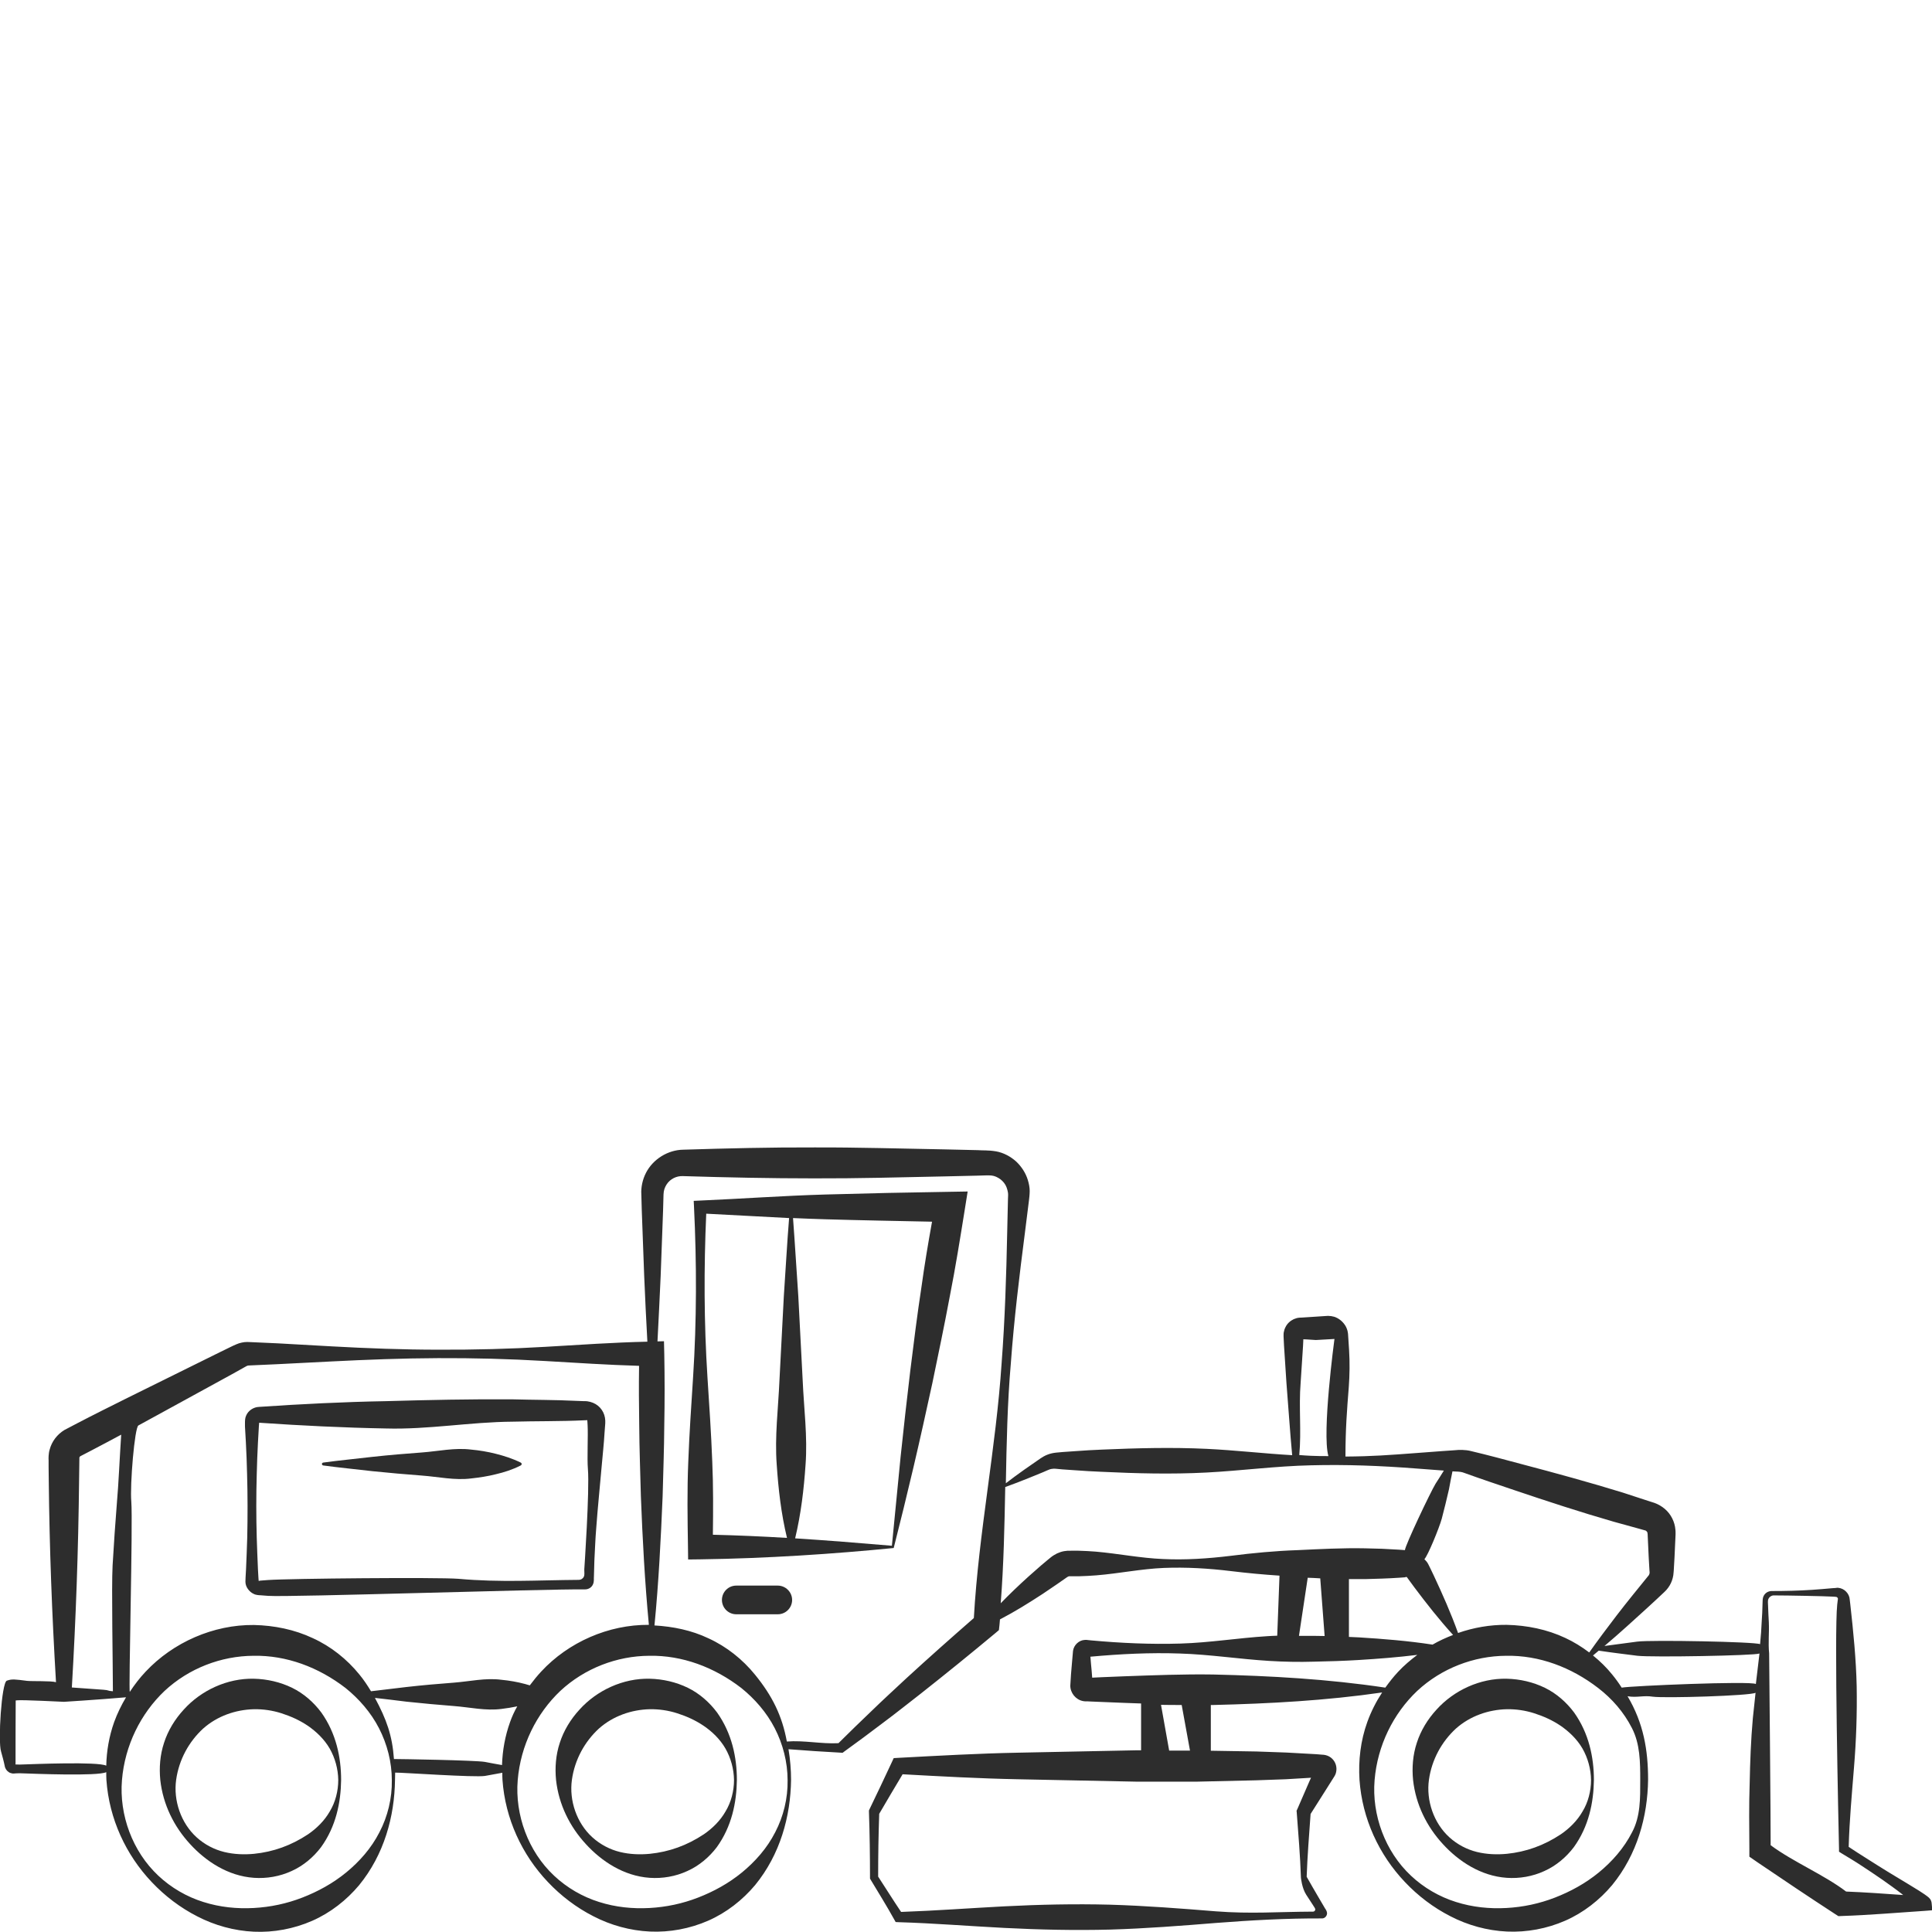 <?xml version="1.0" encoding="utf-8"?>
<!-- Generator: Adobe Illustrator 24.1.2, SVG Export Plug-In . SVG Version: 6.00 Build 0)  -->
<svg version="1.1" id="Layer_1" xmlns="http://www.w3.org/2000/svg" xmlns:xlink="http://www.w3.org/1999/xlink" x="0px" y="0px"
	 viewBox="0 0 128 128" style="enable-background:new 0 0 128 128;" xml:space="preserve">
<style type="text/css">
	.st0{fill:#2D2D2D;}
</style>
<g>
	<path class="st0" d="M19.35,111.82c-0.78-0.38-1.65-0.58-2.53-0.6c-1.76-0.04-3.5,0.77-4.65,2.05c-0.58,0.63-1.04,1.38-1.3,2.19
		c-0.27,0.81-0.33,1.66-0.25,2.47c0.18,1.63,0.91,3.09,1.97,4.24c1.04,1.14,2.51,2.12,4.23,2.24c0.85,0.06,1.72-0.09,2.5-0.45
		c0.78-0.35,1.45-0.92,1.95-1.58c0.99-1.37,1.31-2.96,1.33-4.45c0-1.5-0.33-3.09-1.31-4.47C20.79,112.79,20.13,112.2,19.35,111.82z
		 M22.41,117.93c0,0.73-0.19,1.47-0.56,2.08c-0.36,0.63-0.88,1.13-1.43,1.51c-1.13,0.75-2.31,1.17-3.59,1.3
		c-0.64,0.06-1.31,0.04-1.97-0.12c-0.66-0.16-1.3-0.49-1.83-0.97c-1.05-0.95-1.55-2.45-1.36-3.81c0.19-1.36,0.86-2.54,1.78-3.39
		c0.94-0.84,2.16-1.26,3.38-1.29c0.61-0.01,1.23,0.08,1.82,0.27c0.59,0.19,1.19,0.45,1.75,0.83c0.55,0.38,1.08,0.88,1.44,1.5
		C22.2,116.47,22.4,117.2,22.41,117.93z"/>
	<path class="st0" d="M45.57,111.82c-0.78-0.38-1.65-0.58-2.53-0.6c-1.76-0.04-3.5,0.77-4.65,2.05c-0.58,0.63-1.04,1.38-1.3,2.19
		c-0.27,0.81-0.33,1.66-0.25,2.47c0.18,1.63,0.91,3.09,1.97,4.24c1.04,1.14,2.51,2.12,4.23,2.24c0.85,0.06,1.72-0.09,2.5-0.45
		c0.78-0.35,1.45-0.92,1.95-1.58c0.99-1.37,1.31-2.96,1.33-4.45c0-1.5-0.33-3.09-1.31-4.47C47.01,112.79,46.35,112.2,45.57,111.82z
		 M48.63,117.93c0,0.73-0.19,1.47-0.56,2.08c-0.36,0.63-0.88,1.13-1.43,1.51c-1.13,0.75-2.31,1.17-3.59,1.3
		c-0.64,0.06-1.31,0.04-1.97-0.12c-0.66-0.16-1.3-0.49-1.83-0.97c-1.05-0.95-1.55-2.45-1.36-3.81c0.19-1.36,0.86-2.54,1.78-3.39
		c0.94-0.84,2.16-1.26,3.38-1.29c0.61-0.01,1.23,0.08,1.82,0.27c0.59,0.19,1.19,0.45,1.75,0.83c0.56,0.38,1.08,0.88,1.44,1.5
		C48.42,116.47,48.62,117.2,48.63,117.93z"/>
	<path class="st0" d="M102.35,111.82c-0.78-0.38-1.65-0.58-2.53-0.6c-1.76-0.04-3.5,0.77-4.65,2.05c-0.58,0.63-1.04,1.38-1.3,2.19
		c-0.27,0.81-0.33,1.66-0.25,2.47c0.18,1.63,0.91,3.09,1.97,4.24c1.04,1.14,2.51,2.12,4.23,2.24c0.85,0.06,1.72-0.09,2.5-0.45
		c0.78-0.35,1.45-0.92,1.95-1.58c0.99-1.37,1.31-2.96,1.33-4.45c0-1.5-0.33-3.09-1.31-4.47
		C103.79,112.79,103.13,112.2,102.35,111.82z M105.41,117.93c0,0.73-0.19,1.47-0.56,2.08c-0.36,0.63-0.88,1.13-1.43,1.51
		c-1.13,0.75-2.31,1.17-3.59,1.3c-0.64,0.06-1.31,0.04-1.97-0.12c-0.66-0.16-1.3-0.49-1.83-0.97c-1.05-0.95-1.55-2.45-1.36-3.81
		c0.19-1.36,0.86-2.54,1.78-3.39c0.94-0.84,2.16-1.26,3.38-1.29c0.61-0.01,1.23,0.08,1.82,0.27c0.59,0.19,1.19,0.45,1.75,0.83
		c0.55,0.38,1.08,0.88,1.44,1.5C105.2,116.47,105.4,117.2,105.41,117.93z"/>
	<path class="st0" d="M54.66,79.14c-2.76,0.08-5.51,0.28-8.27,0.4l-0.43,0.02l0.02,0.4c0.18,3.75,0.18,7.51-0.06,11.26
		c-0.12,1.88-0.25,3.75-0.32,5.63c-0.08,1.88-0.05,3.75-0.02,5.63l0.01,0.84l0.81-0.01c4.42-0.06,8.86-0.36,12.81-0.75
		c0.44-1.73,0.88-3.52,1.31-5.35c0.43-1.83,0.84-3.69,1.25-5.57c0.39-1.89,0.79-3.79,1.15-5.72c0.38-1.92,0.69-3.86,1-5.79
		l0.19-1.19l-1.18,0.02C60.17,79,57.42,79.06,54.66,79.14z M51.46,97.04c0.11,1.62,0.29,3.23,0.68,4.85
		c-1.66-0.1-3.29-0.17-4.91-0.21c0.02-1.61,0.03-3.22-0.04-4.82c-0.07-1.88-0.2-3.75-0.32-5.63c-0.23-3.61-0.24-7.22-0.08-10.82
		c1.83,0.09,3.66,0.2,5.49,0.29c-0.14,1.73-0.23,3.46-0.35,5.19l-0.29,5.58C51.56,93.32,51.32,95.18,51.46,97.04z M61.05,85.26
		c-0.28,1.83-0.51,3.68-0.74,5.54c-0.22,1.87-0.44,3.76-0.64,5.69l-0.58,5.92c-2.24-0.19-4.35-0.36-6.41-0.49
		c0.39-1.63,0.58-3.26,0.69-4.88c0.14-1.86-0.11-3.72-0.19-5.58l-0.29-5.58c-0.12-1.73-0.22-3.45-0.35-5.18
		c0.71,0.03,1.42,0.06,2.13,0.08c2.36,0.07,4.72,0.11,7.08,0.16C61.49,82.38,61.25,83.81,61.05,85.26z"/>
	<path class="st0" d="M127.98,126.13c0-0.07-0.02-0.15-0.05-0.22c-0.02-0.03-0.04-0.07-0.05-0.09l-0.02-0.02l-0.07-0.08l-0.11-0.09
		l-0.18-0.13l-0.35-0.23l-0.7-0.43l-1.39-0.84c-0.46-0.28-0.91-0.57-1.37-0.86c-0.41-0.25-0.81-0.52-1.21-0.78
		c0.05-1.75,0.21-3.49,0.35-5.24c0.15-1.8,0.21-3.6,0.18-5.4c-0.04-1.8-0.22-3.6-0.42-5.4l-0.04-0.34c-0.01-0.2-0.1-0.39-0.24-0.53
		c-0.13-0.14-0.32-0.23-0.5-0.25c-0.05-0.01-0.09-0.01-0.14,0l-0.08,0.01l-0.17,0.01c-0.45,0.04-0.9,0.08-1.35,0.11
		c-0.9,0.06-1.8,0.08-2.69,0.08c-0.22,0-0.43,0.12-0.53,0.32c-0.05,0.09-0.07,0.22-0.07,0.31l-0.01,0.27
		c-0.01,0.36-0.02,0.72-0.05,1.08c-0.02,0.51-0.06,1.03-0.11,1.54c-0.34-0.16-7.18-0.29-8.13-0.17c-0.73,0.1-1.45,0.19-2.18,0.29
		c0.51-0.43,1.01-0.87,1.51-1.32c0.43-0.39,0.86-0.78,1.29-1.17l0.64-0.59l0.32-0.3l0.16-0.15c0.06-0.06,0.09-0.08,0.18-0.18
		c0.16-0.18,0.29-0.39,0.37-0.62c0.04-0.11,0.07-0.23,0.09-0.35c0.02-0.12,0.02-0.26,0.03-0.31l0.05-0.87l0.04-0.87l0.02-0.43
		l0.01-0.22l0-0.12c0-0.06,0-0.13-0.01-0.2c-0.04-0.52-0.29-1.03-0.7-1.38c-0.2-0.17-0.44-0.31-0.69-0.4l-0.44-0.14l-1.65-0.54
		c-2.21-0.68-4.44-1.29-6.68-1.88c-1.12-0.3-2.23-0.6-3.37-0.87c-0.37-0.1-0.83-0.09-1.07-0.06l-0.87,0.06l-1.73,0.13
		c-1.73,0.13-2.92,0.22-4.66,0.23c0-1.83,0.1-3.07,0.22-4.6c0.06-0.82,0.07-1.64,0.02-2.46l-0.04-0.61l-0.02-0.31l-0.01-0.15
		c-0.01-0.07-0.02-0.15-0.04-0.22c-0.04-0.14-0.1-0.28-0.19-0.4c-0.17-0.24-0.41-0.42-0.68-0.51c-0.14-0.04-0.28-0.06-0.42-0.06
		l-0.16,0.01l-0.61,0.04l-0.61,0.04l-0.31,0.02l-0.21,0.01c-0.13,0.01-0.25,0.05-0.37,0.1c-0.23,0.11-0.43,0.29-0.54,0.52
		c-0.06,0.11-0.1,0.24-0.12,0.36c-0.01,0.06-0.01,0.13-0.01,0.19l0,0.08l0.03,0.61l0.16,2.46c0.13,1.6,0.23,3.19,0.38,4.79
		c-1.89-0.11-3.77-0.33-5.66-0.42c-2.31-0.11-4.62-0.05-6.94,0.05c-0.58,0.02-1.16,0.06-1.73,0.1l-0.87,0.06l-0.44,0.04
		c-0.19,0.02-0.38,0.06-0.56,0.13c-0.17,0.06-0.37,0.18-0.47,0.25l-0.36,0.25l-0.72,0.5c-0.41,0.29-0.82,0.59-1.22,0.9
		c0.05-2.65,0.1-5.3,0.33-7.94c0.21-2.88,0.56-5.76,0.93-8.63l0.27-2.16l0.03-0.27c0.01-0.12,0.02-0.24,0.02-0.36
		c0-0.24-0.05-0.49-0.12-0.72c-0.14-0.47-0.42-0.9-0.78-1.24c-0.37-0.33-0.83-0.58-1.33-0.67c-0.56-0.09-0.85-0.05-1.22-0.08
		l-2.17-0.05c-2.89-0.05-5.78-0.14-8.66-0.13c-2.89-0.01-5.78,0.06-8.66,0.15c-1.03,0.01-2.02,0.63-2.48,1.53
		c-0.23,0.44-0.34,0.97-0.31,1.43l0.03,1.08l0.16,4.34c0.06,1.45,0.13,2.89,0.21,4.34c-2.25,0.05-4.5,0.21-6.75,0.34
		c-2.36,0.14-4.72,0.2-7.08,0.19c-2.36,0-4.72-0.09-7.08-0.22L18.41,89l-1.77-0.08l-0.25-0.01c-0.12,0-0.25,0.01-0.37,0.04
		c-0.24,0.04-0.5,0.18-0.6,0.22l-0.8,0.39L8.27,92.7c-1.06,0.53-2.11,1.05-3.16,1.6l-0.84,0.44c-0.48,0.29-0.84,0.76-0.98,1.3
		c-0.08,0.25-0.08,0.61-0.07,0.7l0,0.44l0.01,0.89c0.05,4.57,0.21,8.81,0.48,13.38c-0.32-0.1-1.61-0.05-1.93-0.09l-0.48-0.06
		l-0.24-0.02l-0.12-0.01c0.01,0-0.14,0-0.22,0.01c-0.09,0.01-0.18,0.04-0.27,0.07c-0.35,0.14-0.59,4.05-0.38,4.69l0.13,0.48
		c0.02,0.08,0.04,0.16,0.06,0.24l0.07,0.32c0.06,0.18,0.19,0.32,0.35,0.38c0.08,0.03,0.17,0.05,0.25,0.04l0.12-0.01
		c0.16-0.01,0.32-0.01,0.48,0c0.64,0.02,4.95,0.2,5.51-0.08c0,0.17,0,0.35,0.01,0.52c0.18,2.57,1.29,4.96,3.01,6.77
		c0.86,0.91,1.88,1.69,3.02,2.27c1.14,0.59,2.43,0.95,3.74,1.01c1.31,0.06,2.65-0.19,3.86-0.72c1.21-0.53,2.28-1.37,3.11-2.36
		c1.66-2.03,2.35-4.55,2.38-6.98c0-0.19,0.01-0.29,0.01-0.48c0.45-0.01,5.28,0.33,5.95,0.22c0.38-0.07,0.76-0.14,1.15-0.21
		c0,0.16,0,0.31,0.01,0.47c0.18,2.57,1.29,4.96,3.01,6.77c0.86,0.91,1.88,1.69,3.02,2.27c1.14,0.59,2.43,0.95,3.74,1.01
		c1.31,0.06,2.65-0.19,3.86-0.72c1.21-0.53,2.28-1.37,3.11-2.36c1.66-2.03,2.35-4.55,2.38-6.98c0-0.67-0.06-1.35-0.17-2.02
		c1.16,0.09,2.32,0.17,3.48,0.23l0.1,0.01l0.12-0.09c0.86-0.62,1.71-1.25,2.55-1.89c0.85-0.63,1.67-1.29,2.51-1.94
		c1.66-1.31,3.3-2.64,4.92-3.99l0.26-0.22l0.04-0.36c0.01-0.12,0.02-0.24,0.03-0.35c0.98-0.51,1.91-1.09,2.83-1.69l0.93-0.63
		l0.46-0.32l0.23-0.16c0.03-0.02,0.05-0.03,0.07-0.04c0.02-0.01,0.05-0.01,0.07-0.02l0.04,0l0.08,0c0.19,0,0.37,0,0.56,0
		c0.37-0.01,0.74-0.03,1.12-0.06c1.49-0.12,2.98-0.43,4.46-0.49c1.49-0.06,2.98,0.03,4.46,0.21c1.07,0.13,2.14,0.23,3.21,0.3
		l-0.15,3.98c-0.21,0.01-0.42,0.01-0.64,0.03c-1.97,0.12-3.8,0.43-5.77,0.49c-1.97,0.06-3.95-0.03-5.92-0.21l-0.19-0.02l-0.09-0.01
		c-0.04,0-0.03-0.01-0.15,0c-0.38,0.02-0.72,0.34-0.77,0.73l-0.07,0.8c-0.05,0.5-0.08,0.97-0.11,1.5c0,0.48,0.36,0.93,0.84,1.02
		c0.06,0.01,0.12,0.02,0.18,0.02l0.06,0l0.09,0l0.19,0.01l0.74,0.03l1.48,0.06c0.37,0.01,0.74,0.03,1.11,0.04v3.1h-0.25l-7.9,0.16
		c-2.63,0.05-5.27,0.2-7.9,0.34l-0.34,0.02l-0.12,0.26c-0.49,1.05-0.98,2.09-1.48,3.12l-0.04,0.09l0,0.08
		c0.05,1.45,0.07,2.9,0.07,4.35l0,0.08l0.04,0.07c0.53,0.88,1.07,1.75,1.57,2.65l0.09,0.16l0.2,0.01c2.34,0.07,4.67,0.26,7.01,0.38
		c2.34,0.12,4.67,0.17,7.01,0.11c2.34-0.07,4.67-0.25,7.01-0.44c2.34-0.18,4.67-0.31,7.01-0.3c0.19,0.01,0.35-0.17,0.34-0.36
		c-0.03-0.21-0.13-0.27-0.19-0.4l-0.4-0.68c-0.26-0.44-0.51-0.88-0.76-1.32c0.05-1.39,0.16-2.77,0.26-4.16l1.02-1.61l0.53-0.84
		c0.02-0.05,0.03-0.02,0.11-0.21c0.05-0.15,0.07-0.32,0.04-0.48c-0.05-0.32-0.27-0.6-0.58-0.72c-0.08-0.03-0.16-0.05-0.24-0.06
		l-0.14-0.01l-0.12-0.01l-0.25-0.02l-1.98-0.11l-1.98-0.07l-3.02-0.05v-3.03c0.06,0,0.12,0,0.18,0c3.72-0.09,7.45-0.29,11.17-0.83
		c-0.4,0.61-0.73,1.26-0.98,1.95c-0.45,1.24-0.6,2.56-0.52,3.84c0.18,2.57,1.29,4.96,3.01,6.77c0.86,0.91,1.88,1.69,3.02,2.27
		c1.14,0.59,2.43,0.95,3.74,1.01c1.31,0.06,2.65-0.19,3.86-0.72c1.21-0.53,2.28-1.37,3.11-2.36c1.66-2.03,2.35-4.55,2.38-6.98
		c0-1.97-0.3-3.74-1.36-5.53c0.62,0.11,1.06-0.07,1.67,0.03c0.78,0.11,6.49-0.06,6.81-0.26l-0.18,1.69
		c-0.13,1.44-0.18,2.88-0.21,4.32c-0.05,1.44-0.03,2.88-0.02,4.32l0,0.53l0.55,0.38c1.68,1.14,3.38,2.28,5.1,3.4l0.25,0.16
		l0.23-0.01c1.83-0.06,3.65-0.22,5.48-0.34l0.51-0.04L127.98,126.13z M96.23,97.48l0.16,0.01c0.34,0.01,0.46,0.03,0.64,0.1
		c1.08,0.39,2.18,0.76,3.28,1.13c2.19,0.74,4.39,1.46,6.61,2.1l1.67,0.46l0.39,0.11c0.02,0,0.04,0.01,0.06,0.02
		c0.04,0.03,0.08,0.06,0.1,0.12c0,0.01,0,0.01,0.01,0.02c0,0.01,0,0.06,0.01,0.09l0.01,0.22l0.02,0.43l0.04,0.87l0.05,0.87
		l0.01,0.12c0,0.02,0,0.05,0,0.07c-0.01,0.05-0.02,0.09-0.05,0.14l-1.07,1.32c-0.37,0.45-0.72,0.91-1.08,1.37
		c-0.61,0.8-1.22,1.61-1.8,2.43c-0.49-0.37-1.02-0.7-1.58-0.96c-1.21-0.57-2.55-0.84-3.89-0.87c-1.1-0.01-2.19,0.18-3.22,0.54
		c-0.47-1.31-1.03-2.57-1.61-3.81l-0.24-0.5l-0.13-0.26c-0.06-0.12-0.15-0.22-0.25-0.32c0.23-0.24,0.97-2.04,1.15-2.68
		c0.17-0.65,0.33-1.3,0.48-1.96C96.07,98.26,96.15,97.87,96.23,97.48z M96.27,108.32c-0.47,0.18-0.93,0.39-1.36,0.64
		c-1.63-0.25-3.26-0.38-4.88-0.48c-0.22-0.01-0.44-0.02-0.66-0.03v-3.83c0.36,0,0.72,0,1.08,0c0.74-0.02,1.49-0.04,2.23-0.09
		l0.28-0.02l0.14-0.01c0.01,0,0.01-0.01,0.01-0.01c0.01-0.01,0.04-0.02,0.06-0.01c0.01,0,0.03,0,0.04,0.01l0.16,0.22l0.33,0.45
		C94.51,106.24,95.35,107.31,96.27,108.32z M86.17,91.62l0.16-2.46l0.02-0.43l0.22,0.01l0.61,0.04l1.23-0.07l0,0.01
		c0,0-0.84,6.22-0.4,7.75c-0.46,0-0.7,0-1.16-0.02c-0.35-0.01-0.42-0.03-0.77-0.05C86.23,94.82,86.04,93.22,86.17,91.62z M8.7,99.5
		c-0.1-1.12,0.22-4.93,0.47-5.06l6.21-3.4l0.77-0.43c0.17-0.09,0.17-0.1,0.22-0.12c0.02-0.01,0.05-0.01,0.07-0.02l0.19-0.01
		l1.77-0.08l3.54-0.18c2.36-0.12,4.72-0.21,7.08-0.22c2.36-0.01,4.72,0.05,7.08,0.19c2.08,0.12,4.16,0.26,6.24,0.32
		c-0.02,1.31-0.01,2.61,0.01,3.92c0.01,1.57,0.07,3.15,0.11,4.72c0.11,2.84,0.26,5.68,0.53,8.52c-2.68-0.02-5.33,1.15-7.13,3.09
		c-0.27,0.29-0.52,0.6-0.76,0.92c-0.1-0.03-0.21-0.06-0.31-0.09c-0.52-0.14-1.05-0.23-1.57-0.28c-1.05-0.14-2.1,0.11-3.15,0.19
		c-1.05,0.08-2.1,0.17-3.15,0.29c-0.78,0.1-1.56,0.18-2.34,0.28c-0.23-0.38-0.48-0.76-0.77-1.11c-0.82-1.01-1.88-1.86-3.09-2.41
		c-1.21-0.57-2.55-0.84-3.89-0.87c-2.69-0.03-5.36,1.15-7.18,3.09c-0.39,0.41-0.74,0.87-1.05,1.34C8.51,112.08,8.81,100.9,8.7,99.5z
		 M5.24,98.07l0.02-1.51c0.01-0.03,0.03-0.06,0.06-0.08l0.73-0.38c0.66-0.34,1.32-0.7,1.98-1.05c-0.1,1.47-0.18,3.37-0.28,4.45
		c-0.11,1.4-0.21,2.8-0.29,4.21c-0.08,1.4,0.02,6.69,0.02,8.34c-0.42-0.03-0.21-0.07-0.63-0.1c-0.7-0.05-1.39-0.1-2.09-0.15
		C5.03,107.22,5.19,102.64,5.24,98.07z M7.04,116.98c-0.56-0.28-4.87-0.1-5.51-0.08c-0.16,0.01-0.32,0.01-0.48,0l-0.03,0
		c0-0.01,0-0.02,0.01-0.03c0,0,0-3.88,0.01-4.2c0,0,0-0.01,0-0.01l0.11-0.01c0.32-0.04,3.09,0.1,3.09,0.1
		c0.87-0.05,1.74-0.12,2.61-0.18c0.5-0.04,1-0.08,1.5-0.12c-0.31,0.52-0.58,1.07-0.79,1.65C7.23,115.03,7.06,116.01,7.04,116.98z
		 M25.14,121.39c-0.54,1.06-1.33,1.95-2.21,2.67c-0.88,0.72-1.87,1.26-2.9,1.66c-1.03,0.4-2.11,0.63-3.22,0.69
		c-1.11,0.06-2.24-0.05-3.34-0.4c-1.09-0.34-2.13-0.94-2.98-1.74c-1.72-1.61-2.6-4.04-2.41-6.33c0.19-2.3,1.24-4.41,2.82-5.91
		c1.61-1.5,3.75-2.32,5.9-2.33c2.17-0.04,4.3,0.75,6.1,2.14c0.88,0.71,1.67,1.61,2.21,2.66c0.54,1.05,0.85,2.24,0.85,3.45
		C25.98,119.13,25.69,120.34,25.14,121.39z M33.79,114.1c-0.33,0.92-0.5,1.88-0.53,2.84c-0.38-0.07-0.76-0.13-1.14-0.21
		c-0.67-0.11-5.56-0.19-6.02-0.19c-0.11-1.56-0.49-2.62-1.26-4.05c0.7,0.08,1.39,0.16,2.09,0.25c1.05,0.11,2.1,0.21,3.15,0.29
		c1.05,0.08,2.1,0.33,3.15,0.19c0.35-0.04,0.69-0.1,1.04-0.17C34.08,113.38,33.92,113.73,33.79,114.1z M51.36,121.39
		c-0.54,1.06-1.33,1.95-2.21,2.67c-0.88,0.72-1.87,1.26-2.9,1.66c-1.03,0.4-2.11,0.63-3.22,0.69c-1.11,0.06-2.24-0.05-3.34-0.4
		c-1.09-0.34-2.13-0.94-2.98-1.74c-1.72-1.61-2.6-4.04-2.41-6.33c0.19-2.3,1.24-4.41,2.82-5.91c1.61-1.5,3.75-2.32,5.9-2.33
		c2.17-0.04,4.3,0.75,6.1,2.14c0.88,0.71,1.67,1.61,2.21,2.66c0.54,1.05,0.85,2.24,0.85,3.45C52.2,119.13,51.91,120.34,51.36,121.39
		z M64.52,107.2c-1.5,1.31-2.99,2.63-4.46,3.98c-0.77,0.72-1.55,1.43-2.31,2.17c-0.74,0.71-1.48,1.42-2.2,2.14
		c-1.13,0.06-2.29-0.2-3.42-0.11c-0.31-1.7-0.96-3.02-2.11-4.43c-0.82-1.01-1.88-1.86-3.09-2.41c-1.11-0.53-2.34-0.78-3.57-0.85
		c0.28-2.85,0.42-5.69,0.54-8.54c0.04-1.57,0.1-3.15,0.11-4.72c0.03-1.57,0.03-3.15,0-4.72l-0.02-0.85l-0.43,0.01
		c0.08-1.44,0.14-2.88,0.21-4.32l0.16-4.34l0.03-1.08c0.01-0.27,0.08-0.46,0.2-0.65c0.24-0.38,0.67-0.58,1.09-0.56
		c2.89,0.09,5.78,0.15,8.66,0.15c2.89,0.01,5.78-0.07,8.66-0.13l2.17-0.05c0.35-0.01,0.78-0.03,0.94-0.01
		c0.22,0.02,0.42,0.12,0.6,0.25c0.18,0.14,0.33,0.32,0.41,0.54c0.04,0.11,0.07,0.22,0.09,0.34c0.01,0.06,0.01,0.12,0.01,0.18
		l-0.01,0.27l-0.05,2.17c-0.06,2.9-0.15,5.79-0.37,8.68C65.99,95.93,64.84,101.53,64.52,107.2z M81.52,103.08
		c-1.49,0.18-2.98,0.28-4.46,0.21c-1.49-0.06-2.97-0.36-4.46-0.49c-0.37-0.03-0.74-0.05-1.12-0.06c-0.19-0.01-0.37,0-0.56,0h-0.07
		l-0.12,0c-0.08,0.01-0.16,0.02-0.24,0.03c-0.16,0.03-0.31,0.08-0.46,0.15c-0.14,0.07-0.29,0.16-0.4,0.25l-0.22,0.18l-0.43,0.36
		l-0.84,0.74c-0.63,0.57-1.25,1.16-1.84,1.77c0.2-2.56,0.25-5.13,0.3-7.7c0.52-0.19,1.03-0.38,1.54-0.59l0.81-0.33
		c0.27-0.1,0.55-0.26,0.72-0.28c0.1-0.02,0.2-0.02,0.29-0.01l0.42,0.04l0.87,0.06c0.58,0.04,1.16,0.08,1.73,0.1
		c2.31,0.11,4.62,0.17,6.94,0.05c2.31-0.12,4.62-0.43,6.94-0.48c2.31-0.06,4.62,0.03,6.94,0.21l1.73,0.13l0.13,0.01
		c-0.18,0.29-0.36,0.58-0.55,0.87c-0.35,0.58-2.02,4.1-2.03,4.4l-0.13-0.01l-0.28-0.02c-0.74-0.05-1.49-0.08-2.23-0.09
		c-1.49-0.03-2.97,0.05-4.46,0.12C84.5,102.75,83.01,102.89,81.52,103.08z M87.76,108.39c-0.13,0-0.57-0.01-0.7-0.01
		c-0.14,0-0.86,0-1,0l0.58-3.85c0.28,0.01,0.55,0.02,0.83,0.04L87.76,108.39z M83.21,117.95l1.98-0.07l1.67-0.1l-0.11,0.24
		l-0.79,1.82l-0.06,0.13l0.01,0.08c0.11,1.45,0.23,2.9,0.28,4.35c0,0,0.06,0.68,0.35,1.13l0.43,0.66c0.06,0.11,0.17,0.24,0.17,0.3
		c0.01,0.08-0.06,0.16-0.14,0.16c-2.34,0.01-4.12,0.16-6.45-0.02c-2.34-0.19-4.67-0.37-7.01-0.44c-2.34-0.06-4.67-0.01-7.01,0.11
		c-2.28,0.12-4.55,0.29-6.83,0.37c-0.52-0.77-1.01-1.56-1.52-2.34c0-1.39,0.02-2.77,0.07-4.16c0.51-0.88,1.03-1.75,1.55-2.62
		c2.54,0.14,5.08,0.28,7.62,0.33l7.9,0.16l3.95,0L83.21,117.95z M76.92,112.95c0.28,0.01,1.1,0.01,1.37,0.01l0.55,3.02l-1.38,0
		L76.92,112.95z M80.37,110.94c-1.97-0.03-3.95,0.05-5.92,0.12l-1.48,0.06l-0.61,0.03c-0.02-0.31-0.05-0.63-0.08-0.93l-0.03-0.37
		l-0.01-0.09l0.01,0c1.97-0.18,3.95-0.28,5.92-0.21c1.97,0.06,3.95,0.37,5.92,0.49c0.99,0.06,1.97,0.08,2.96,0.05
		c0.99-0.02,1.97-0.05,2.96-0.11c1.3-0.08,2.59-0.18,3.89-0.34c-0.45,0.34-0.89,0.71-1.27,1.12c-0.31,0.33-0.59,0.69-0.85,1.05
		C87.98,111.24,84.18,111.03,80.37,110.94z M108.12,114.49c0.54,1.05,0.55,2.24,0.55,3.45c0,1.2,0.02,2.4-0.54,3.45
		c-0.54,1.06-1.33,1.95-2.21,2.67c-0.88,0.72-1.87,1.26-2.9,1.66c-1.03,0.4-2.11,0.63-3.22,0.69c-1.11,0.06-2.24-0.05-3.34-0.4
		c-1.09-0.34-2.13-0.94-2.98-1.74c-1.72-1.61-2.6-4.04-2.41-6.33c0.19-2.3,1.24-4.41,2.82-5.91c1.61-1.5,3.75-2.32,5.9-2.33
		c2.17-0.04,4.3,0.75,6.1,2.14C106.8,112.54,107.58,113.43,108.12,114.49z M116.33,111.57c-0.34-0.21-8.21,0.12-8.89,0.24
		c-0.19-0.3-0.4-0.59-0.63-0.87c-0.37-0.46-0.8-0.88-1.27-1.26c0.13-0.11,0.25-0.21,0.38-0.32c0.86,0.13,1.71,0.23,2.57,0.34
		c0.95,0.11,7.76-0.01,8.08-0.15L116.33,111.57z M122.31,125.32c-1.46-1.11-3.52-1.97-5-3.07c0.01-1.28-0.1-12.71-0.1-12.71
		c-0.07-0.72,0.01-1.33-0.02-2.05c-0.02-0.36-0.04-0.72-0.05-1.08c0-0.18-0.04-0.37,0.03-0.49c0.06-0.13,0.2-0.22,0.34-0.22
		c0.9,0,3.45,0.05,3.9,0.08l0.17,0.01l0.08,0.01c0.01,0,0.02,0.01,0.03,0.01c0.04,0.02,0.06,0.05,0.07,0.08
		c0.01,0.03,0.01,0.06,0,0.09l-0.04,0.33c-0.2,1.8,0.08,14.4,0.12,16.2l0,0.17l0.14,0.09c0.46,0.28,0.92,0.55,1.37,0.85
		c0.45,0.3,0.9,0.59,1.34,0.9c0.44,0.31,0.88,0.62,1.3,0.95l0.1,0.08C124.84,125.46,123.57,125.37,122.31,125.32z"/>
	<path class="st0" d="M38.38,94.23l0-0.03c0,0,0,0.01,0,0.02C38.38,94.23,38.38,94.23,38.38,94.23L38.38,94.23z"/>
	<path class="st0" d="M16.23,94.51l0.06,1.05c0.04,0.7,0.06,1.4,0.08,2.1c0.04,1.4,0.04,2.81,0.01,4.21c-0.02,0.7-0.05,1.4-0.08,2.1
		l-0.03,0.53c0,0.1-0.01,0.15-0.01,0.29c0,0.17,0.06,0.34,0.16,0.48c0.1,0.14,0.23,0.26,0.39,0.33c0.14,0.08,0.39,0.09,0.44,0.09
		l0.52,0.04c1.4,0.1,18.2-0.46,21-0.43c0.21,0,0.42-0.12,0.51-0.32c0.1-0.21,0.05-0.39,0.07-0.56l0.03-1.05
		c0.04-0.7,0.06-1.4,0.12-2.1c0.1-1.4,0.25-2.81,0.37-4.21c0.06-0.7,0.14-1.4,0.18-2.1l0.04-0.53l0.01-0.13l0-0.07l0-0.03l0-0.09
		c-0.01-0.25-0.09-0.5-0.23-0.7c-0.14-0.21-0.34-0.37-0.58-0.47c-0.12-0.05-0.24-0.08-0.37-0.1c-0.05-0.01-0.15-0.01-0.16-0.01
		l-0.07,0l-0.52-0.02c-1.4-0.07-2.8-0.06-4.2-0.1c-2.8-0.02-5.6,0.04-8.4,0.12c-2.8,0.05-5.6,0.19-8.4,0.38
		c-0.37,0.01-0.72,0.24-0.86,0.57c-0.04,0.08-0.06,0.17-0.07,0.26c-0.01,0.09-0.01,0.19-0.01,0.21L16.23,94.51z M17.01,97.67
		c0.02-0.7,0.04-1.4,0.08-2.1l0.06-1.05l0.02-0.26c2.8,0.19,5.6,0.33,8.4,0.38c2.8,0.08,5.58-0.43,8.38-0.45
		c1.4-0.04,3.31-0.02,4.71-0.09l0.25-0.01l0.02,0.32c0.04,0.7-0.04,2.21,0.02,2.91c0.12,1.4-0.24,6.67-0.24,6.67
		c0,0.18,0.03,0.36-0.03,0.47c-0.06,0.13-0.19,0.21-0.33,0.21c-2.8,0.02-5.18,0.18-7.98-0.07c-1.4-0.11-11.2-0.02-12.6,0.08
		l-0.52,0.04c-0.13,0.01-0.06,0.01-0.08,0.02c0,0-0.01,0.01-0.01,0.01c-0.01,0-0.01,0-0.02-0.01c-0.01-0.03-0.01-0.16-0.02-0.24
		l-0.03-0.53c-0.03-0.7-0.06-1.4-0.08-2.1C16.97,100.47,16.97,99.07,17.01,97.67z"/>
	<path class="st0" d="M21.41,97.09c1.09,0.15,2.18,0.25,3.27,0.38c1.09,0.11,2.18,0.21,3.27,0.29c1.09,0.08,2.18,0.33,3.27,0.19
		c0.55-0.06,1.09-0.14,1.64-0.28c0.55-0.13,1.09-0.3,1.64-0.58c0.02-0.01,0.04-0.03,0.05-0.05c0.03-0.05,0-0.12-0.05-0.14
		c-0.55-0.27-1.09-0.44-1.64-0.58c-0.55-0.14-1.09-0.23-1.64-0.28c-1.09-0.14-2.18,0.11-3.27,0.19c-1.09,0.08-2.18,0.17-3.27,0.29
		c-1.09,0.13-2.18,0.23-3.27,0.38c-0.04,0.01-0.08,0.04-0.08,0.08C21.32,97.03,21.36,97.08,21.41,97.09z"/>
	<path class="st0" d="M51.53,105.05h-2.75c-0.53,0-0.95,0.43-0.95,0.95c0,0.53,0.43,0.95,0.95,0.95h2.75c0.53,0,0.95-0.43,0.95-0.95
		C52.48,105.48,52.05,105.05,51.53,105.05z"/>
</g>
</svg>
